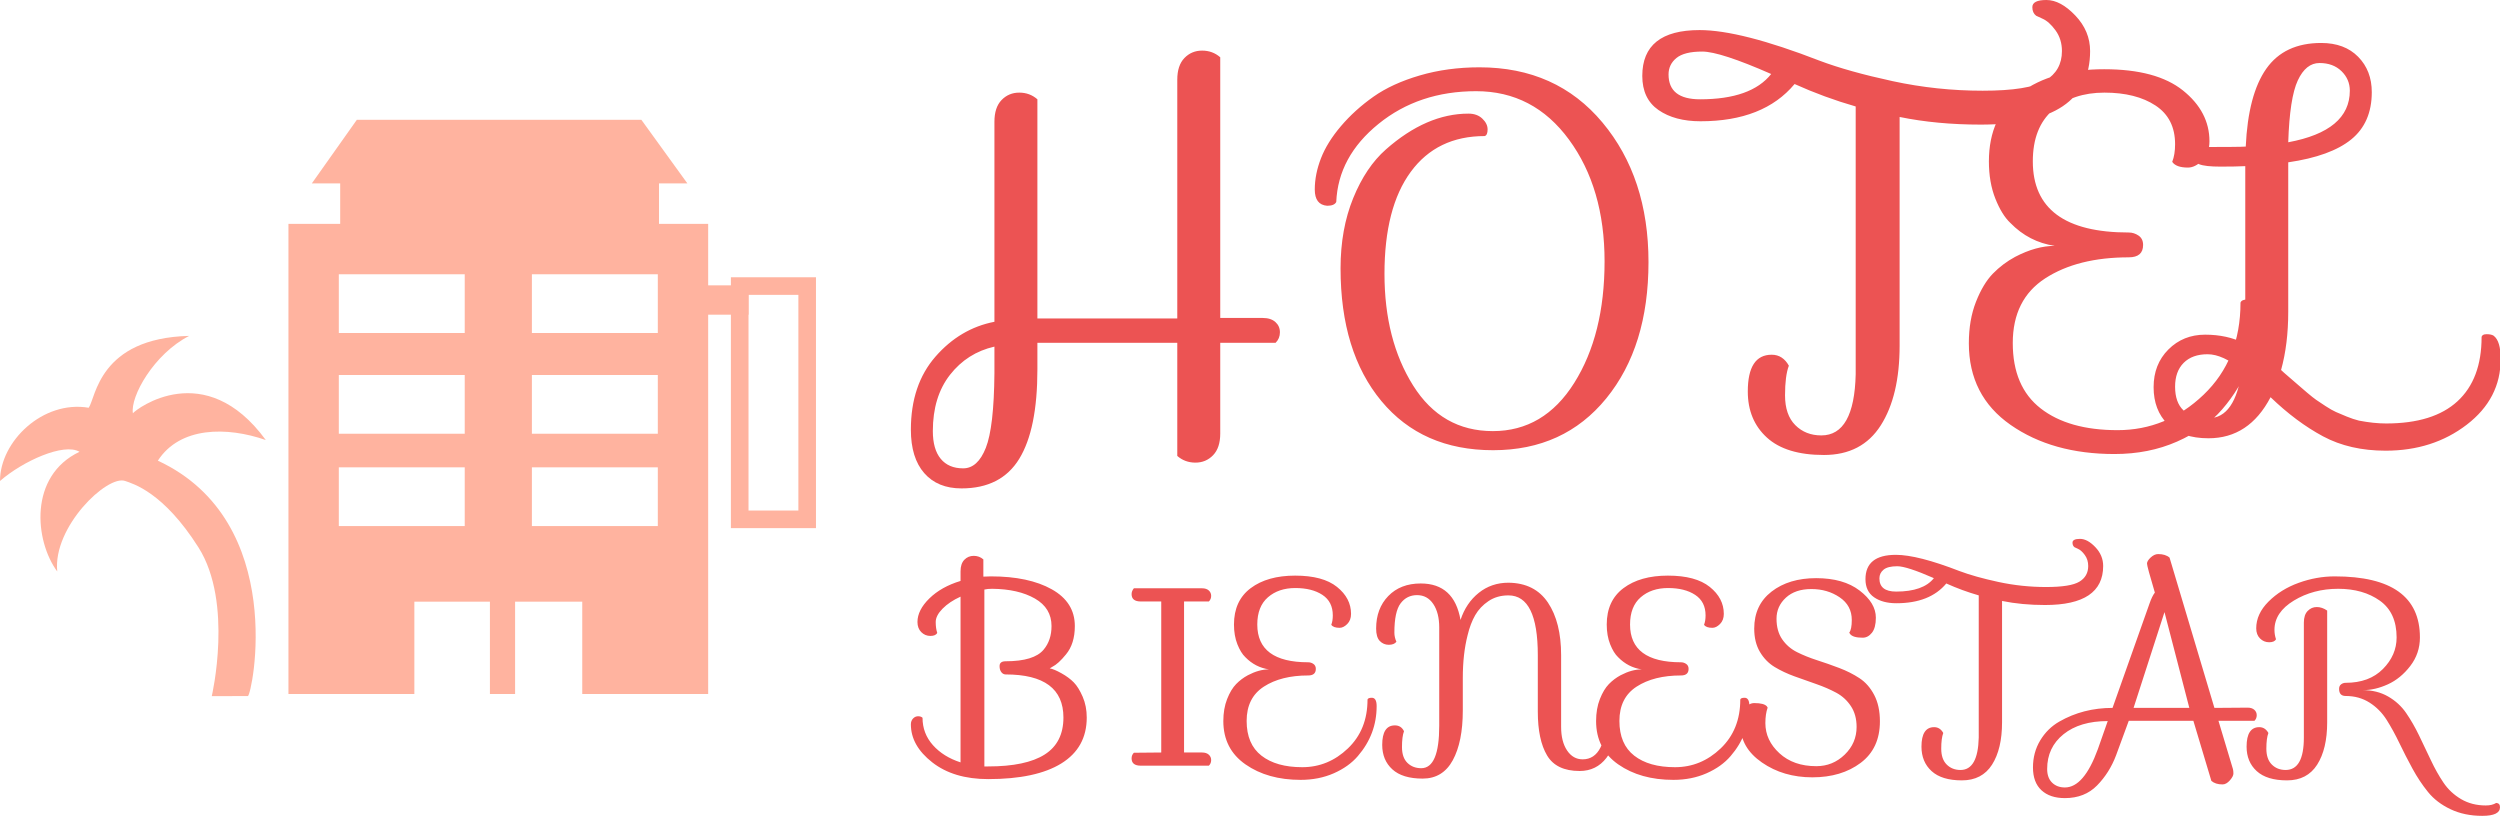 <?xml version="1.0" standalone="no"?>
<svg xmlns="http://www.w3.org/2000/svg" width="394.62" height="128.78" viewBox="0 0 394.62 128.78"><g fill="#ffb39f" color="#ffb39f" transform="translate(0 18.915) scale(1.288)"><g transform="translate(-0.24, -12.616)"><svg width="100.0" height="70.625" x="0.24" y="12.616" viewBox="0.24 12.616 100 70.625"><rect x="41.932" y="19.744" width="39.071" height="6.451"></rect><polyline points="41.811,20.405 38.457,20.405 43.969,12.616 78.844,12.616 84.479,20.405 80.882,20.405 "></polyline><line fill="none" x1="86.621" y1="34.698" x2="91.972" y2="34.698"></line><rect x="86.621" y="32.9" width="5.351" height="3.596"></rect><path d="M100.24,62.654H89.813V31.912h10.427V62.654z M91.972,60.496h6.111V34.069h-6.111V60.496z"></path><path d="M87.028,25.369H35.59V82.98h15.431V71.664h9.26V82.98h3.086V71.664h8.23V82.98h15.431V25.369z M57.194,62.405H41.763v-7.202  h15.431V62.405z M57.194,51.088H41.763v-7.201h15.431V51.088z M57.194,38.743H41.763v-7.201h15.431V38.743z M80.856,62.405H65.425  v-7.202h15.432V62.405z M80.856,51.088H65.425v-7.201h15.432V51.088z M80.856,38.743H65.425v-7.201h15.432V38.743z"></path><path d="M26.194,83.241c0,0,2.674-11.427-1.626-18.217c-4.3-6.791-8.034-7.814-8.996-8.151c-2.198-0.768-8.874,5.639-8.316,11.094  c-2.77-3.756-3.514-11.706,2.729-14.668c-1.922-1.134-6.963,1.151-9.745,3.578c0-4.864,5.26-9.927,10.871-8.976  c0.873-1.204,1.244-8.532,12.312-8.806c-4.337,2.223-7.23,7.445-6.896,9.483c0.418-0.53,8.829-6.921,16.289,3.281  c-4.765-1.664-10.517-1.664-13.229,2.528c16.068,7.468,11.51,28.846,11.03,28.851C29.868,83.241,26.194,83.241,26.194,83.241z"></path></svg></g></g><path fill="#ec5353" fill-rule="nonzero" d="M22.32 6.68Q22.32 5.48 22.92 4.86Q23.52 4.24 24.40 4.24Q25.28 4.24 25.92 4.80L25.92 4.80L25.92 26.64L29.48 26.64Q30.16 26.64 30.54 26.98Q30.92 27.32 30.92 27.84Q30.92 28.36 30.56 28.72L30.56 28.72L25.92 28.72L25.92 36.32Q25.92 37.52 25.32 38.14Q24.72 38.76 23.84 38.76Q22.96 38.76 22.32 38.20L22.32 38.20L22.32 28.72L10.60 28.72L10.60 30.96Q10.60 35.96 9.08 38.44Q7.56 40.92 4.24 40.92L4.24 40.92Q2.24 40.92 1.12 39.64Q0 38.36 0 36.00L0 36.00Q0 32.24 2.06 29.88Q4.12 27.52 7 26.96L7 26.96L7 10.20Q7 9.00 7.60 8.38Q8.20 7.76 9.08 7.76Q9.96 7.76 10.60 8.32L10.60 8.32L10.60 26.68L22.32 26.68L22.32 6.68ZM1.84 36.12Q1.84 37.64 2.50 38.44Q3.16 39.24 4.38 39.24Q5.60 39.24 6.28 37.52Q6.96 35.80 7 31.28L7 31.28L7 29.04Q4.72 29.56 3.28 31.40Q1.84 33.24 1.84 36.12L1.84 36.12ZM46.72 9.52Q47.44 9.52 47.88 9.94Q48.32 10.36 48.32 10.84Q48.32 11.32 48.08 11.40L48.08 11.40Q44.08 11.40 41.88 14.40Q39.68 17.40 39.68 22.94Q39.68 28.48 42.08 32.30Q44.48 36.12 48.76 36.12Q53.04 36.12 55.58 32.08Q58.12 28.04 58.12 21.90Q58.12 15.76 55.14 11.70Q52.16 7.64 47.36 7.64Q42.56 7.64 39.18 10.38Q35.80 13.12 35.64 16.92L35.64 16.92Q35.48 17.24 34.88 17.24L34.88 17.24Q33.84 17.16 33.84 15.88Q33.84 14.60 34.36 13.26Q34.88 11.92 36.04 10.56Q37.20 9.20 38.76 8.10Q40.32 7.00 42.64 6.32Q44.96 5.64 47.64 5.64L47.64 5.64Q54.08 5.64 57.94 10.26Q61.80 14.88 61.80 21.96Q61.80 29.04 58.26 33.38Q54.72 37.72 48.78 37.72Q42.84 37.72 39.42 33.60Q36 29.48 36 22.48L36 22.48Q36 19.20 37.06 16.60Q38.12 14.00 39.80 12.52L39.80 12.52Q43.20 9.52 46.72 9.52L46.72 9.52ZM93.96 0.60L93.96 0.60Q93.96 0 95.14 0Q96.32 0 97.56 1.30Q98.80 2.60 98.80 4.28L98.80 4.28Q98.80 10.44 89.64 10.44L89.64 10.44Q85.96 10.44 82.84 9.80L82.84 9.80L82.84 28.96Q82.84 33.16 81.26 35.64Q79.68 38.12 76.50 38.12Q73.32 38.12 71.72 36.66Q70.12 35.20 70.12 32.80L70.12 32.80Q70.12 29.72 72.12 29.72L72.12 29.72Q72.60 29.72 72.96 29.96Q73.32 30.20 73.56 30.64L73.56 30.64Q73.24 31.48 73.24 33.12Q73.24 34.76 74.10 35.62Q74.96 36.48 76.28 36.48L76.28 36.48Q79.04 36.48 79.16 31.36L79.16 31.36L79.16 8.92Q76.52 8.16 74.04 7.04L74.04 7.04Q71.44 10.16 66.16 10.16L66.16 10.16Q64 10.16 62.64 9.22Q61.28 8.28 61.28 6.36L61.28 6.36Q61.28 2.52 66.08 2.52L66.08 2.52Q69.52 2.52 76.12 5.08L76.12 5.08Q78.56 6.00 82.26 6.80Q85.96 7.60 89.80 7.60Q93.64 7.60 95.04 6.76Q96.44 5.92 96.44 4.28L96.44 4.28Q96.44 3.28 95.90 2.54Q95.36 1.80 94.80 1.56L94.80 1.56L94.28 1.32Q93.96 1.08 93.96 0.60ZM66.12 8.32L66.12 8.32Q70.40 8.32 72.08 6.20L72.08 6.20Q67.80 4.32 66.30 4.32Q64.80 4.32 64.14 4.86Q63.48 5.40 63.48 6.24L63.48 6.24Q63.48 8.32 66.12 8.32ZM112.08 25.08L112.08 25.08Q112.84 25.08 112.84 26.40L112.84 26.40Q112.84 30.84 109.88 34.28L109.88 34.28Q108.44 35.96 106.08 37.00Q103.72 38.04 100.84 38.04L100.84 38.04Q95.64 38.04 92.14 35.60Q88.64 33.16 88.64 28.76L88.64 28.76Q88.64 26.80 89.24 25.28Q89.84 23.76 90.66 22.92Q91.48 22.08 92.52 21.52L92.52 21.52Q94.28 20.60 95.84 20.60L95.84 20.60Q93.68 20.28 92.12 18.68L92.12 18.68Q91.40 18.00 90.86 16.64Q90.32 15.28 90.32 13.52L90.32 13.52Q90.32 9.76 92.96 7.78Q95.60 5.80 99.98 5.80Q104.36 5.80 106.58 7.58Q108.80 9.36 108.80 11.84L108.80 11.84Q108.80 12.84 108.20 13.44Q107.60 14.04 107 14.04L107 14.04Q106 14.04 105.68 13.56L105.68 13.56Q105.92 12.96 105.92 12.08L105.92 12.08Q105.92 9.92 104.28 8.84Q102.64 7.76 100 7.76Q97.36 7.76 95.68 9.22Q94 10.68 94 13.52L94 13.52Q94 19.48 102.04 19.48L102.04 19.48Q102.48 19.48 102.86 19.74Q103.24 20.00 103.24 20.52L103.24 20.52Q103.24 21.56 102.04 21.56L102.04 21.56Q97.76 21.56 95.04 23.32Q92.32 25.08 92.32 28.74Q92.32 32.40 94.66 34.22Q97 36.04 101.10 36.04Q105.20 36.04 108.30 33.08Q111.40 30.12 111.40 25.36L111.40 25.36Q111.48 25.08 112.08 25.08ZM107.94 13.76Q107.44 13.56 107.30 13.36Q107.16 13.16 107.16 12.82Q107.16 12.48 107.40 12.32L107.40 12.32Q111.44 12.32 111.84 12.28L111.84 12.28Q112.04 7.92 113.56 5.76Q115.08 3.60 118.16 3.60L118.16 3.60Q120.12 3.60 121.26 4.76Q122.40 5.92 122.40 7.72L122.40 7.72Q122.40 10.28 120.68 11.68Q118.96 13.08 115.40 13.60L115.40 13.60L115.40 26.12Q115.40 28.84 114.80 31.00L114.80 31.00Q114.96 31.16 115.50 31.62Q116.04 32.08 116.24 32.26Q116.44 32.44 116.96 32.88Q117.48 33.32 117.74 33.50Q118 33.68 118.52 34.02Q119.04 34.36 119.40 34.52Q119.76 34.68 120.30 34.90Q120.84 35.12 121.32 35.24L121.32 35.24Q122.56 35.48 123.60 35.48L123.60 35.48Q127.56 35.48 129.58 33.62Q131.60 31.76 131.60 28.24L131.60 28.24Q131.64 28.00 132.02 28.00Q132.40 28.00 132.60 28.12L132.60 28.12Q133.20 28.56 133.20 30.08L133.20 30.08Q133.20 33.40 130.36 35.58Q127.52 37.76 123.56 37.76L123.56 37.76Q120.56 37.76 118.32 36.56Q116.08 35.36 113.92 33.28L113.92 33.28Q112.12 36.72 108.72 36.72L108.72 36.72Q106.48 36.72 105.30 35.54Q104.12 34.36 104.12 32.44Q104.12 30.52 105.36 29.28Q106.60 28.04 108.44 28.04Q110.28 28.04 111.72 28.76L111.72 28.76Q111.80 27.08 111.80 25.96L111.80 25.96L111.80 13.92Q111 13.96 109.72 13.96Q108.44 13.96 107.94 13.76ZM120.56 7.60L120.56 7.60Q120.56 6.64 119.86 5.96Q119.16 5.28 118.02 5.28Q116.88 5.28 116.20 6.74Q115.52 8.20 115.40 11.92L115.40 11.92Q120.56 10.96 120.56 7.60ZM105.92 32.40L105.92 32.40Q105.92 35.04 108.72 35.04L108.72 35.04Q110.96 35.04 111.52 31.00L111.52 31.00Q109.92 29.68 108.64 29.68Q107.36 29.68 106.64 30.40Q105.92 31.12 105.92 32.40Z" transform="translate(143.78 0) scale(1.884)"></path><path fill="#ec5353" fill-rule="nonzero" d="M11.44 3.24L11.44 5.96L12.64 5.92Q18.60 5.92 22.24 7.96Q25.88 10.00 25.88 13.76L25.88 13.76Q25.88 16.56 24.48 18.24L24.48 18.24Q23.28 19.72 22.32 20.20L22.32 20.20L21.92 20.44Q22.60 20.56 23.78 21.22Q24.96 21.88 25.72 22.66Q26.48 23.44 27.12 24.92Q27.76 26.40 27.76 28.20L27.76 28.20Q27.76 32.96 23.76 35.44Q19.76 37.92 12.20 37.92L12.20 37.92Q6.76 37.92 3.38 35.28Q0 32.64 0 29.28L0 29.28Q0 28.72 0.34 28.36Q0.68 28.00 1.14 28.00Q1.60 28.00 1.84 28.24L1.84 28.24Q1.84 30.72 3.48 32.56Q5.12 34.40 7.84 35.28L7.84 35.28L7.84 9.12Q6.08 9.92 5 11.02Q3.92 12.12 3.92 13.12Q3.92 14.12 4.16 14.84L4.16 14.84Q3.92 15.32 3.08 15.32Q2.24 15.32 1.64 14.72Q1.04 14.12 1.04 13.12L1.04 13.12Q1.04 11.24 2.92 9.40Q4.80 7.56 7.84 6.64L7.84 6.64L7.84 5.12Q7.84 3.92 8.44 3.30Q9.04 2.68 9.92 2.68Q10.80 2.68 11.44 3.24L11.44 3.24ZM11.60 35.92L12.20 35.92Q18.16 35.92 21.12 34.04Q24.08 32.16 24.08 28.20L24.08 28.20Q24.08 21.40 14.96 21.40L14.96 21.40Q14.56 21.40 14.28 21.04Q14 20.68 14 20.08L14 20.08Q14 19.32 14.96 19.32L14.96 19.32Q19.44 19.32 20.96 17.48L20.96 17.48Q22.20 16.00 22.20 13.76L22.20 13.76Q22.20 10.92 19.58 9.42Q16.96 7.92 12.84 7.88L12.84 7.88Q12.08 7.88 11.60 8.00L11.60 8.00L11.60 35.92ZM47.02 34.06Q47.40 34.40 47.40 34.92Q47.40 35.44 47.04 35.80L47.04 35.80L36.28 35.80Q34.84 35.80 34.84 34.64L34.84 34.64Q34.84 34.12 35.20 33.76L35.20 33.76L39.52 33.72L39.52 9.88L36.28 9.88Q34.84 9.88 34.84 8.72L34.84 8.72Q34.84 8.24 35.20 7.80L35.20 7.80L45.96 7.80Q46.64 7.80 47.02 8.14Q47.40 8.48 47.40 9.00Q47.40 9.52 47.04 9.88L47.04 9.88L43.12 9.88L43.12 33.72L45.96 33.72Q46.64 33.72 47.02 34.06ZM72.76 25.08L72.76 25.08Q73.52 25.08 73.52 26.40L73.52 26.40Q73.52 30.84 70.56 34.28L70.56 34.28Q69.12 35.96 66.76 37.00Q64.40 38.04 61.52 38.04L61.52 38.04Q56.32 38.04 52.82 35.60Q49.32 33.16 49.32 28.76L49.32 28.76Q49.32 26.80 49.92 25.28Q50.52 23.76 51.34 22.92Q52.16 22.08 53.20 21.52L53.20 21.52Q54.96 20.60 56.52 20.60L56.52 20.60Q54.36 20.28 52.80 18.68L52.80 18.68Q52.08 18.00 51.54 16.64Q51.00 15.28 51.00 13.52L51.00 13.52Q51.00 9.76 53.64 7.78Q56.28 5.80 60.66 5.80Q65.04 5.80 67.26 7.58Q69.48 9.36 69.48 11.84L69.48 11.84Q69.48 12.84 68.88 13.44Q68.28 14.04 67.68 14.04L67.68 14.04Q66.68 14.04 66.36 13.56L66.36 13.56Q66.60 12.96 66.60 12.08L66.60 12.08Q66.60 9.92 64.96 8.84Q63.32 7.76 60.68 7.76Q58.04 7.76 56.36 9.22Q54.68 10.68 54.68 13.52L54.68 13.52Q54.68 19.48 62.72 19.48L62.72 19.48Q63.16 19.48 63.54 19.74Q63.92 20.00 63.92 20.52L63.92 20.52Q63.92 21.56 62.72 21.56L62.72 21.56Q58.44 21.56 55.72 23.32Q53.00 25.08 53.00 28.74Q53.00 32.40 55.34 34.22Q57.68 36.04 61.78 36.04Q65.88 36.04 68.98 33.08Q72.08 30.12 72.08 25.36L72.08 25.36Q72.16 25.08 72.76 25.08ZM76.32 14.80L76.32 14.80Q76.32 15.52 76.64 16.24L76.64 16.24Q76.28 16.72 75.44 16.72Q74.60 16.72 74.02 16.12Q73.44 15.52 73.44 14.16L73.44 14.16Q73.44 11.00 75.36 9.02Q77.28 7.04 80.48 7.04L80.48 7.04Q85.76 7.04 86.76 12.80L86.76 12.80Q87.64 10.12 89.64 8.52Q91.64 6.92 94.32 6.92L94.32 6.92Q98.48 6.96 100.56 10.06Q102.64 13.16 102.64 18.36L102.64 18.36L102.64 29.68Q102.64 32.00 103.58 33.40Q104.52 34.80 106.04 34.80L106.04 34.80Q109.80 34.80 109.80 27.28L109.80 27.28Q109.84 27.04 110.22 27.04Q110.60 27.04 110.80 27.16L110.80 27.16Q111.40 27.60 111.40 29.12L111.40 29.12Q111.40 32.48 109.80 34.56Q108.20 36.64 105.56 36.64L105.56 36.64Q101.88 36.64 100.42 34.18Q98.96 31.72 98.96 27.28L98.96 27.28L98.96 18.36Q98.96 8.92 94.32 8.92L94.32 8.92Q92.52 8.92 91.18 9.82Q89.84 10.72 89.08 12.04Q88.32 13.36 87.88 15.20L87.88 15.20Q87.12 18.16 87.12 21.96L87.12 21.96L87.12 27.08Q87.12 32.04 85.54 34.94Q83.96 37.84 80.78 37.84Q77.60 37.84 76.00 36.38Q74.40 34.92 74.40 32.52L74.40 32.52Q74.40 29.44 76.40 29.44L76.40 29.44Q76.88 29.44 77.24 29.66Q77.60 29.88 77.84 30.36L77.84 30.36Q77.52 31.20 77.52 32.86Q77.52 34.52 78.38 35.36Q79.24 36.20 80.56 36.20L80.56 36.20Q83.40 36.20 83.40 29.48L83.40 29.48L83.40 14.00Q83.40 11.68 82.46 10.28Q81.52 8.88 79.90 8.88Q78.28 8.88 77.30 10.18Q76.32 11.48 76.32 14.80ZM131.60 25.08L131.60 25.08Q132.36 25.08 132.36 26.40L132.36 26.40Q132.36 30.84 129.40 34.28L129.40 34.28Q127.96 35.96 125.60 37.00Q123.24 38.04 120.36 38.04L120.36 38.04Q115.16 38.04 111.66 35.60Q108.16 33.16 108.16 28.76L108.16 28.76Q108.16 26.80 108.76 25.28Q109.36 23.76 110.18 22.92Q111 22.08 112.04 21.52L112.04 21.52Q113.80 20.60 115.36 20.60L115.36 20.60Q113.20 20.28 111.64 18.68L111.64 18.68Q110.92 18.00 110.38 16.64Q109.84 15.28 109.84 13.52L109.84 13.52Q109.84 9.76 112.48 7.78Q115.12 5.80 119.50 5.80Q123.88 5.80 126.10 7.58Q128.32 9.36 128.32 11.84L128.32 11.84Q128.32 12.84 127.72 13.44Q127.12 14.04 126.52 14.04L126.52 14.04Q125.52 14.04 125.20 13.56L125.20 13.56Q125.44 12.96 125.44 12.08L125.44 12.08Q125.44 9.92 123.80 8.84Q122.16 7.76 119.52 7.76Q116.88 7.76 115.20 9.22Q113.52 10.68 113.52 13.52L113.52 13.52Q113.52 19.48 121.56 19.48L121.56 19.48Q122 19.48 122.38 19.74Q122.76 20.00 122.76 20.52L122.76 20.52Q122.76 21.56 121.56 21.56L121.56 21.56Q117.28 21.56 114.56 23.32Q111.84 25.08 111.84 28.74Q111.84 32.40 114.18 34.22Q116.52 36.04 120.62 36.04Q124.72 36.04 127.82 33.08Q130.92 30.12 130.92 25.36L130.92 25.36Q131 25.08 131.60 25.08ZM149.28 29.68L149.28 29.68Q149.28 27.76 148.38 26.40Q147.48 25.04 146.06 24.28Q144.64 23.52 142.92 22.92Q141.20 22.32 139.48 21.70Q137.76 21.08 136.34 20.22Q134.92 19.36 134.02 17.84Q133.12 16.32 133.12 14.16L133.12 14.16Q133.12 10.44 135.86 8.32Q138.60 6.20 142.90 6.20Q147.20 6.20 149.76 8.16Q152.32 10.12 152.32 12.44L152.32 12.44Q152.32 14.04 151.70 14.82Q151.08 15.60 150.24 15.60L150.24 15.60Q148.68 15.60 148.24 15.00L148.24 15.00L148.12 14.80Q148.52 14.28 148.52 12.80L148.52 12.80Q148.52 10.52 146.60 9.22Q144.68 7.92 142.14 7.92Q139.60 7.92 138.12 9.28Q136.64 10.64 136.64 12.60Q136.64 14.56 137.54 15.86Q138.44 17.16 139.88 17.88Q141.32 18.60 143.06 19.16Q144.80 19.72 146.54 20.38Q148.28 21.04 149.72 21.98Q151.16 22.92 152.06 24.64Q152.96 26.36 152.96 28.80L152.96 28.80Q152.96 33.08 149.92 35.36Q146.88 37.64 142.30 37.64Q137.72 37.64 134.34 35.30Q130.96 32.96 130.96 29.44L130.96 29.44Q130.96 27.80 131.60 26.86Q132.24 25.92 133.12 25.92L133.12 25.92Q134.68 25.92 135.12 26.44L135.12 26.44L135.24 26.64Q134.88 27.64 134.88 29.08L134.88 29.08Q134.88 31.80 137.10 33.84Q139.32 35.88 142.92 35.88L142.92 35.88Q145.52 35.88 147.40 34.06Q149.28 32.24 149.28 29.68ZM183.36 0.60L183.36 0.60Q183.36 0 184.54 0Q185.72 0 186.96 1.30Q188.20 2.60 188.20 4.28L188.20 4.28Q188.20 10.44 179.04 10.44L179.04 10.44Q175.36 10.44 172.24 9.80L172.24 9.80L172.24 28.96Q172.24 33.16 170.66 35.64Q169.08 38.12 165.90 38.12Q162.72 38.12 161.12 36.66Q159.52 35.20 159.52 32.80L159.52 32.80Q159.52 29.72 161.52 29.72L161.52 29.72Q162 29.72 162.36 29.96Q162.72 30.20 162.96 30.64L162.96 30.64Q162.64 31.48 162.64 33.12Q162.64 34.76 163.50 35.62Q164.36 36.48 165.68 36.48L165.68 36.48Q168.44 36.48 168.56 31.36L168.56 31.36L168.56 8.92Q165.92 8.16 163.44 7.04L163.44 7.04Q160.84 10.16 155.56 10.16L155.56 10.16Q153.40 10.16 152.04 9.22Q150.68 8.28 150.68 6.36L150.68 6.36Q150.68 2.52 155.48 2.52L155.48 2.52Q158.92 2.52 165.52 5.08L165.52 5.08Q167.96 6.00 171.66 6.80Q175.36 7.60 179.20 7.60Q183.04 7.60 184.44 6.76Q185.84 5.92 185.84 4.28L185.84 4.28Q185.84 3.28 185.30 2.54Q184.76 1.80 184.20 1.56L184.20 1.56L183.68 1.32Q183.36 1.08 183.36 0.60ZM155.52 8.32L155.52 8.32Q159.80 8.32 161.48 6.20L161.48 6.20Q157.20 4.32 155.70 4.32Q154.20 4.32 153.54 4.86Q152.88 5.40 152.88 6.24L152.88 6.24Q152.88 8.32 155.52 8.32ZM212.06 26.98Q212.44 27.32 212.44 27.84Q212.44 28.36 212.08 28.72L212.08 28.72L206.40 28.72L208.68 36.32Q208.76 36.60 208.76 37.04Q208.76 37.48 208.20 38.12Q207.64 38.76 207.04 38.76L207.04 38.76Q205.92 38.76 205.28 38.20L205.28 38.20L202.44 28.72L192.24 28.72L190.24 34.16Q189.20 36.92 187.24 38.92Q185.28 40.92 182.16 40.92L182.16 40.92Q179.80 40.92 178.46 39.68Q177.12 38.44 177.12 36.08Q177.12 33.72 178.26 31.82Q179.40 29.92 181.28 28.84L181.28 28.84Q185.04 26.68 189.68 26.68L189.68 26.68L195.52 10.20Q195.92 9.04 196.36 8.48L196.36 8.48Q195.12 4.32 195.12 3.90Q195.12 3.48 195.70 2.94Q196.28 2.40 196.88 2.40L196.88 2.40Q198.04 2.40 198.68 2.96L198.68 2.96L205.76 26.68L211 26.64Q211.68 26.64 212.06 26.98ZM182.16 39.24L182.16 39.24Q185.16 39.24 187.36 33.20L187.36 33.20L188.92 28.76Q184.52 28.76 181.94 30.84Q179.36 32.92 179.36 36.32L179.36 36.32Q179.36 37.72 180.14 38.48Q180.92 39.24 182.16 39.24ZM201.80 26.68L197.88 11.56L193 26.68L201.80 26.68ZM215.24 14.36L215.24 14.36Q215.24 15.12 215.48 15.84L215.48 15.84Q215.24 16.32 214.40 16.32Q213.56 16.32 212.96 15.72Q212.36 15.12 212.36 14.12L212.36 14.12Q212.36 11.84 214.30 9.90Q216.24 7.96 219.06 6.94Q221.88 5.92 224.76 5.92L224.76 5.92Q238.20 5.92 238.20 15.56L238.20 15.56Q238.20 18.08 236.68 20.06Q235.16 22.04 233.14 22.96Q231.12 23.88 229.20 23.88L229.20 23.88Q231.44 23.88 233.18 24.88Q234.92 25.88 236.02 27.48Q237.12 29.08 238.06 31.02Q239 32.96 239.92 34.92Q240.84 36.88 241.92 38.48Q243 40.08 244.70 41.08Q246.40 42.08 248.60 42.08L248.60 42.08Q249.60 42.08 250.24 41.68L250.24 41.68Q250.84 41.72 250.84 42.36L250.84 42.36Q250.84 43.72 248.04 43.72Q245.24 43.72 243.04 42.68Q240.84 41.64 239.48 39.96Q238.12 38.28 237.02 36.26Q235.92 34.24 234.96 32.24Q234 30.24 232.94 28.56Q231.88 26.88 230.24 25.84Q228.60 24.80 226.48 24.80L226.48 24.80Q225.44 24.80 225.44 23.68L225.44 23.68Q225.44 23.20 225.76 22.96Q226.08 22.72 226.48 22.72L226.48 22.72Q230.20 22.72 232.36 20.54Q234.52 18.36 234.52 15.56L234.52 15.56Q234.52 11.64 231.88 9.76Q229.24 7.88 225.30 7.88Q221.36 7.88 218.30 9.74Q215.24 11.60 215.24 14.36ZM219.88 13.20Q219.88 12.00 220.48 11.38Q221.08 10.76 221.92 10.76Q222.76 10.76 223.56 11.32L223.56 11.32L223.56 28.96Q223.56 33.16 221.98 35.64Q220.40 38.12 217.22 38.12Q214.04 38.12 212.44 36.66Q210.84 35.20 210.84 32.80L210.84 32.80Q210.84 29.72 212.84 29.72L212.84 29.72Q213.32 29.72 213.68 29.96Q214.04 30.20 214.28 30.64L214.28 30.64Q213.96 31.48 213.96 33.12Q213.96 34.76 214.82 35.62Q215.68 36.48 217 36.48L217 36.48Q219.88 36.48 219.88 31.36L219.88 31.36L219.88 13.20Z" transform="translate(143.78 85.06) scale(1)"></path></svg>